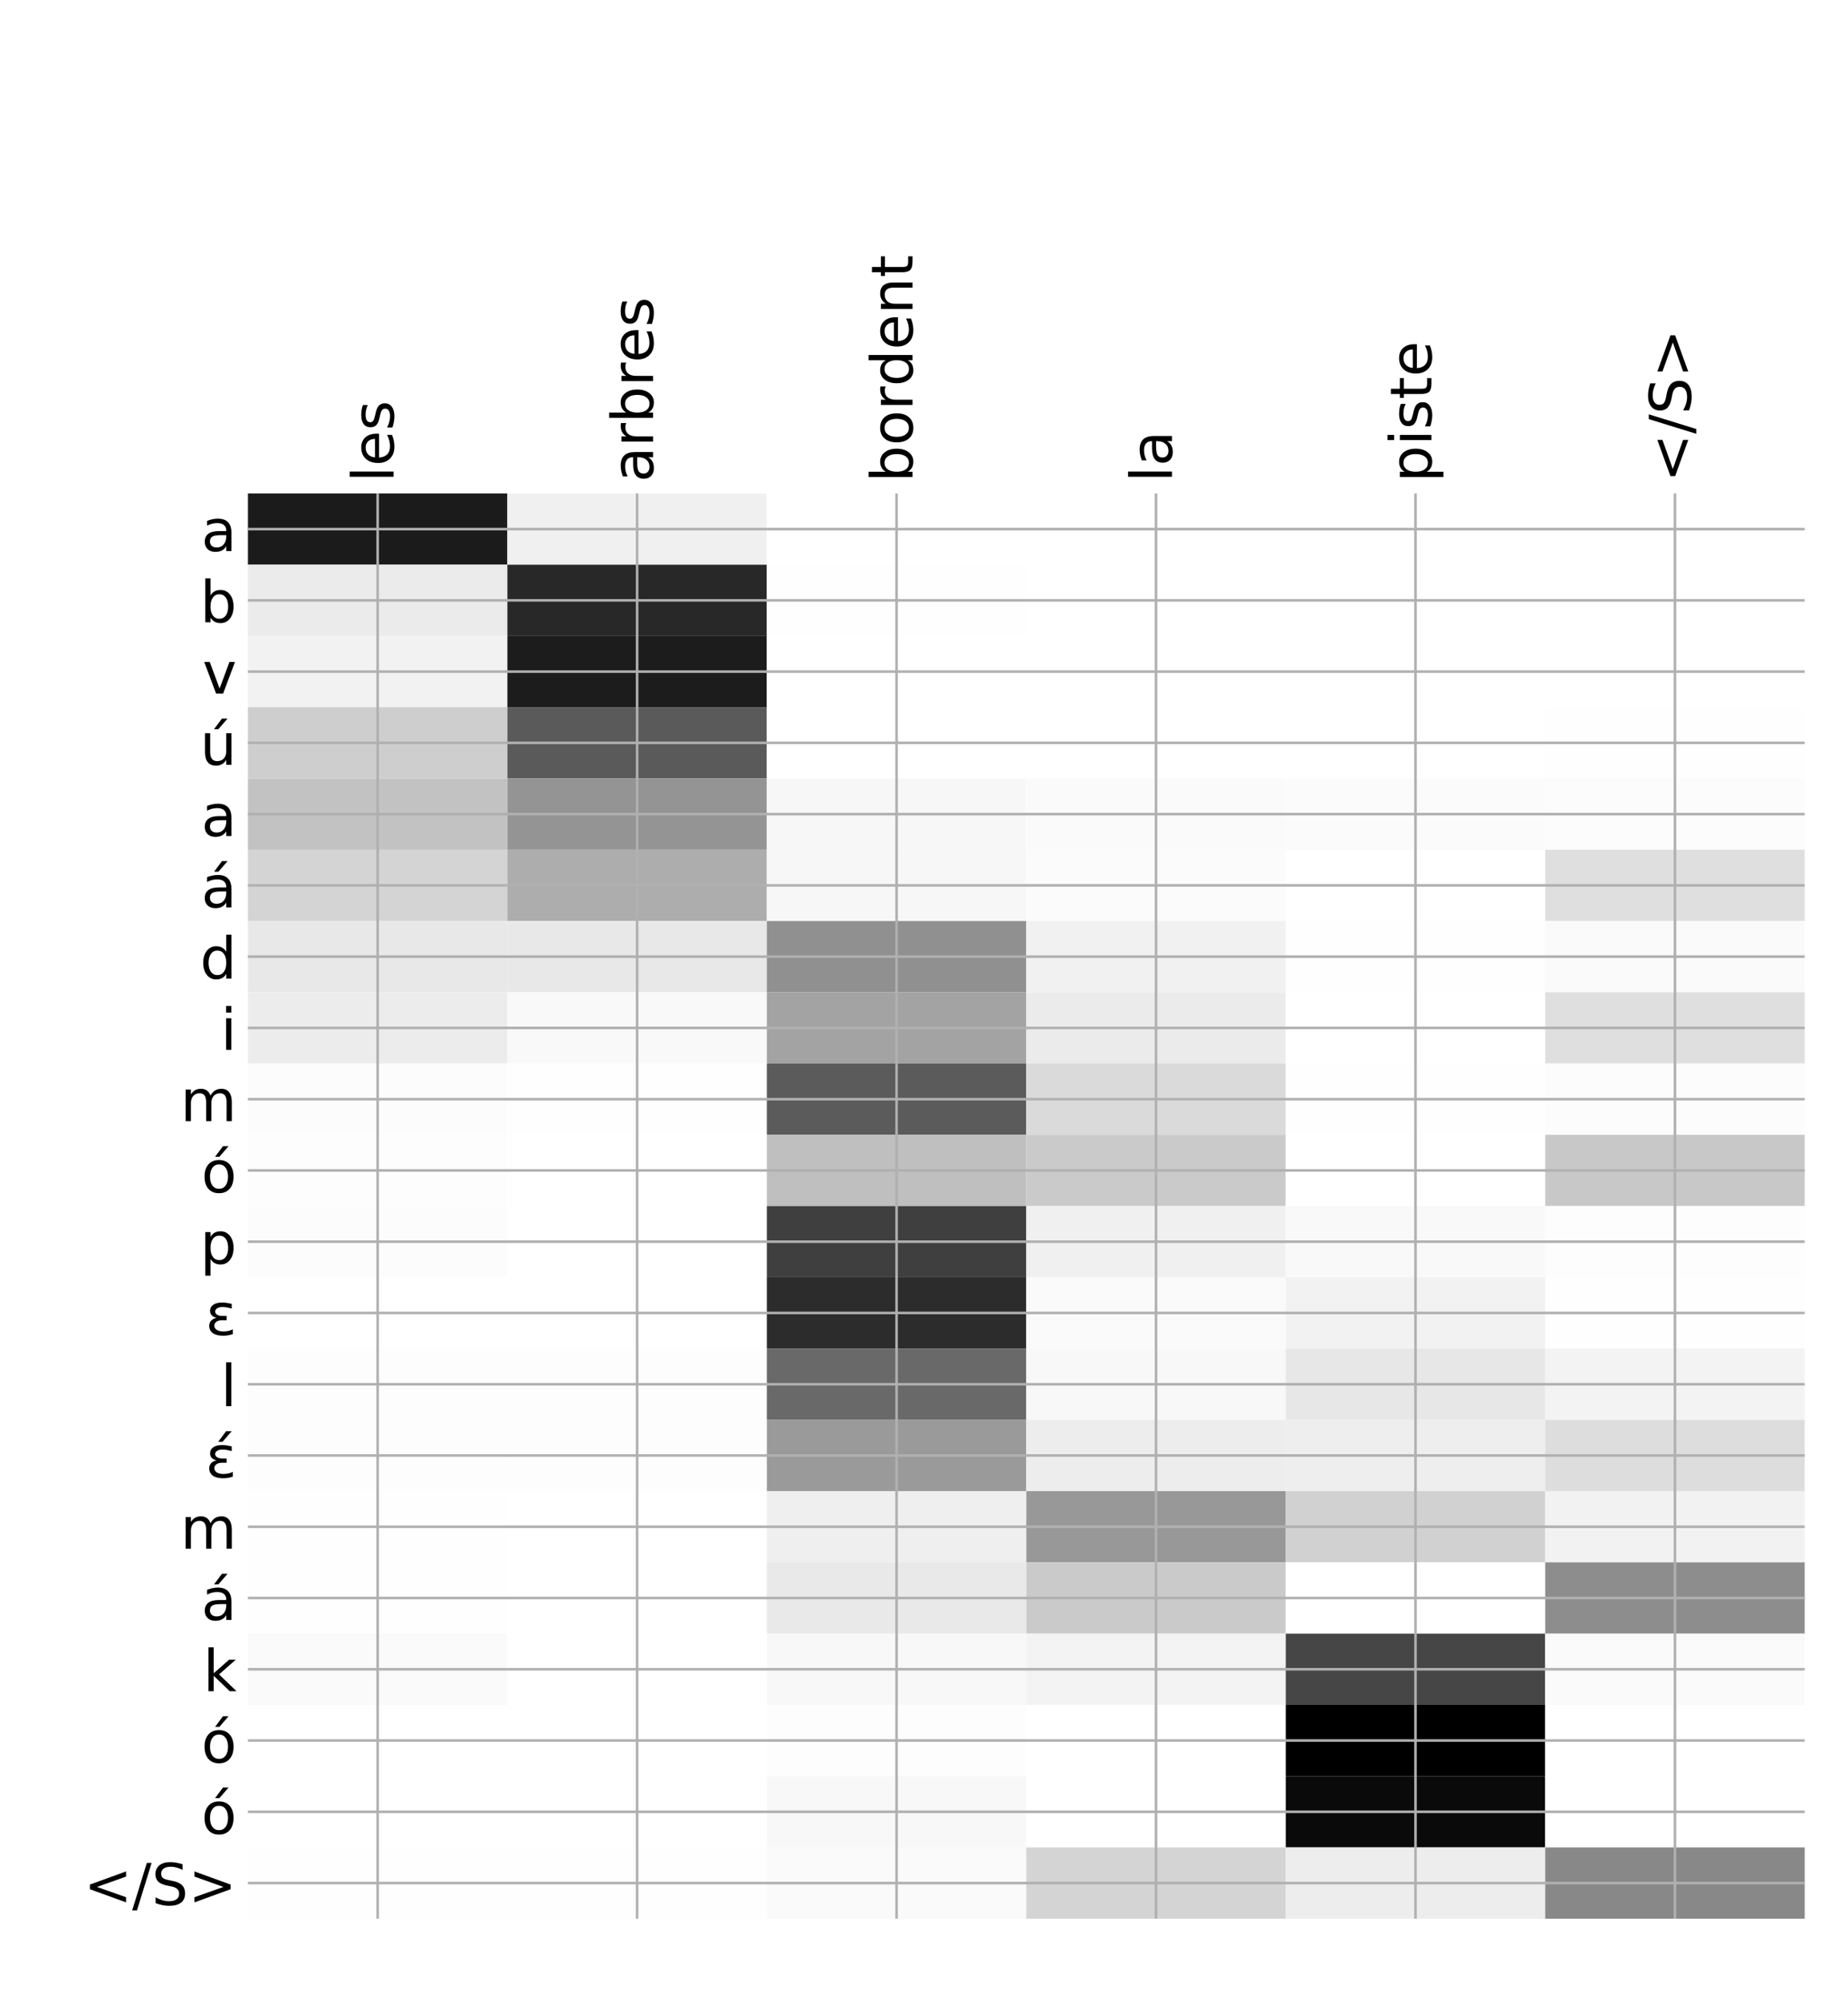 <?xml version="1.0" encoding="utf-8" standalone="no"?>
<!DOCTYPE svg PUBLIC "-//W3C//DTD SVG 1.1//EN"
  "http://www.w3.org/Graphics/SVG/1.1/DTD/svg11.dtd">
<!-- Created with matplotlib (http://matplotlib.org/) -->
<svg height="624pt" version="1.1" viewBox="0 0 576 624" width="576pt" xmlns="http://www.w3.org/2000/svg" xmlns:xlink="http://www.w3.org/1999/xlink">
 <defs>
  <style type="text/css">
*{stroke-linecap:butt;stroke-linejoin:round;}
  </style>
 </defs>
 <g id="figure_1">
  <g id="patch_1">
   <path d="M 0 624 
L 576 624 
L 576 0 
L 0 0 
z
" style="fill:#ffffff;"/>
  </g>
  <g id="axes_1">
   <g id="PolyCollection_1">
    <path clip-path="url(#p0935d27325)" d="M 77.275 153.707 
L 77.275 175.905 
L 158.146 175.905 
L 158.146 153.707 
L 77.275 153.707 
z
" style="fill:#1b1b1b;"/>
    <path clip-path="url(#p0935d27325)" d="M 158.146 153.707 
L 158.146 175.905 
L 239.017 175.905 
L 239.017 153.707 
L 158.146 153.707 
z
" style="fill:#f0f0f0;"/>
    <path clip-path="url(#p0935d27325)" d="M 239.017 153.707 
L 239.017 175.905 
L 319.887 175.905 
L 319.887 153.707 
L 239.017 153.707 
z
" style="fill:#ffffff;"/>
    <path clip-path="url(#p0935d27325)" d="M 319.887 153.707 
L 319.887 175.905 
L 400.758 175.905 
L 400.758 153.707 
L 319.887 153.707 
z
" style="fill:#ffffff;"/>
    <path clip-path="url(#p0935d27325)" d="M 400.758 153.707 
L 400.758 175.905 
L 481.629 175.905 
L 481.629 153.707 
L 400.758 153.707 
z
" style="fill:#ffffff;"/>
    <path clip-path="url(#p0935d27325)" d="M 481.629 153.707 
L 481.629 175.905 
L 562.5 175.905 
L 562.5 153.707 
L 481.629 153.707 
z
" style="fill:#ffffff;"/>
    <path clip-path="url(#p0935d27325)" d="M 77.275 175.905 
L 77.275 198.102 
L 158.146 198.102 
L 158.146 175.905 
L 77.275 175.905 
z
" style="fill:#ebebeb;"/>
    <path clip-path="url(#p0935d27325)" d="M 158.146 175.905 
L 158.146 198.102 
L 239.017 198.102 
L 239.017 175.905 
L 158.146 175.905 
z
" style="fill:#282828;"/>
    <path clip-path="url(#p0935d27325)" d="M 239.017 175.905 
L 239.017 198.102 
L 319.887 198.102 
L 319.887 175.905 
L 239.017 175.905 
z
" style="fill:#fefefe;"/>
    <path clip-path="url(#p0935d27325)" d="M 319.887 175.905 
L 319.887 198.102 
L 400.758 198.102 
L 400.758 175.905 
L 319.887 175.905 
z
" style="fill:#ffffff;"/>
    <path clip-path="url(#p0935d27325)" d="M 400.758 175.905 
L 400.758 198.102 
L 481.629 198.102 
L 481.629 175.905 
L 400.758 175.905 
z
" style="fill:#ffffff;"/>
    <path clip-path="url(#p0935d27325)" d="M 481.629 175.905 
L 481.629 198.102 
L 562.5 198.102 
L 562.5 175.905 
L 481.629 175.905 
z
" style="fill:#ffffff;"/>
    <path clip-path="url(#p0935d27325)" d="M 77.275 198.102 
L 77.275 220.3 
L 158.146 220.3 
L 158.146 198.102 
L 77.275 198.102 
z
" style="fill:#f2f2f2;"/>
    <path clip-path="url(#p0935d27325)" d="M 158.146 198.102 
L 158.146 220.3 
L 239.017 220.3 
L 239.017 198.102 
L 158.146 198.102 
z
" style="fill:#1c1c1c;"/>
    <path clip-path="url(#p0935d27325)" d="M 239.017 198.102 
L 239.017 220.3 
L 319.887 220.3 
L 319.887 198.102 
L 239.017 198.102 
z
" style="fill:#ffffff;"/>
    <path clip-path="url(#p0935d27325)" d="M 319.887 198.102 
L 319.887 220.3 
L 400.758 220.3 
L 400.758 198.102 
L 319.887 198.102 
z
" style="fill:#ffffff;"/>
    <path clip-path="url(#p0935d27325)" d="M 400.758 198.102 
L 400.758 220.3 
L 481.629 220.3 
L 481.629 198.102 
L 400.758 198.102 
z
" style="fill:#ffffff;"/>
    <path clip-path="url(#p0935d27325)" d="M 481.629 198.102 
L 481.629 220.3 
L 562.5 220.3 
L 562.5 198.102 
L 481.629 198.102 
z
" style="fill:#ffffff;"/>
    <path clip-path="url(#p0935d27325)" d="M 77.275 220.3 
L 77.275 242.498 
L 158.146 242.498 
L 158.146 220.3 
L 77.275 220.3 
z
" style="fill:#cecece;"/>
    <path clip-path="url(#p0935d27325)" d="M 158.146 220.3 
L 158.146 242.498 
L 239.017 242.498 
L 239.017 220.3 
L 158.146 220.3 
z
" style="fill:#5a5a5a;"/>
    <path clip-path="url(#p0935d27325)" d="M 239.017 220.3 
L 239.017 242.498 
L 319.887 242.498 
L 319.887 220.3 
L 239.017 220.3 
z
" style="fill:#ffffff;"/>
    <path clip-path="url(#p0935d27325)" d="M 319.887 220.3 
L 319.887 242.498 
L 400.758 242.498 
L 400.758 220.3 
L 319.887 220.3 
z
" style="fill:#ffffff;"/>
    <path clip-path="url(#p0935d27325)" d="M 400.758 220.3 
L 400.758 242.498 
L 481.629 242.498 
L 481.629 220.3 
L 400.758 220.3 
z
" style="fill:#ffffff;"/>
    <path clip-path="url(#p0935d27325)" d="M 481.629 220.3 
L 481.629 242.498 
L 562.5 242.498 
L 562.5 220.3 
L 481.629 220.3 
z
" style="fill:#fefefe;"/>
    <path clip-path="url(#p0935d27325)" d="M 77.275 242.498 
L 77.275 264.696 
L 158.146 264.696 
L 158.146 242.498 
L 77.275 242.498 
z
" style="fill:#c2c2c2;"/>
    <path clip-path="url(#p0935d27325)" d="M 158.146 242.498 
L 158.146 264.696 
L 239.017 264.696 
L 239.017 242.498 
L 158.146 242.498 
z
" style="fill:#949494;"/>
    <path clip-path="url(#p0935d27325)" d="M 239.017 242.498 
L 239.017 264.696 
L 319.887 264.696 
L 319.887 242.498 
L 239.017 242.498 
z
" style="fill:#f7f7f7;"/>
    <path clip-path="url(#p0935d27325)" d="M 319.887 242.498 
L 319.887 264.696 
L 400.758 264.696 
L 400.758 242.498 
L 319.887 242.498 
z
" style="fill:#fafafa;"/>
    <path clip-path="url(#p0935d27325)" d="M 400.758 242.498 
L 400.758 264.696 
L 481.629 264.696 
L 481.629 242.498 
L 400.758 242.498 
z
" style="fill:#fbfbfb;"/>
    <path clip-path="url(#p0935d27325)" d="M 481.629 242.498 
L 481.629 264.696 
L 562.5 264.696 
L 562.5 242.498 
L 481.629 242.498 
z
" style="fill:#fcfcfc;"/>
    <path clip-path="url(#p0935d27325)" d="M 77.275 264.696 
L 77.275 286.893 
L 158.146 286.893 
L 158.146 264.696 
L 77.275 264.696 
z
" style="fill:#d4d4d4;"/>
    <path clip-path="url(#p0935d27325)" d="M 158.146 264.696 
L 158.146 286.893 
L 239.017 286.893 
L 239.017 264.696 
L 158.146 264.696 
z
" style="fill:#adadad;"/>
    <path clip-path="url(#p0935d27325)" d="M 239.017 264.696 
L 239.017 286.893 
L 319.887 286.893 
L 319.887 264.696 
L 239.017 264.696 
z
" style="fill:#f7f7f7;"/>
    <path clip-path="url(#p0935d27325)" d="M 319.887 264.696 
L 319.887 286.893 
L 400.758 286.893 
L 400.758 264.696 
L 319.887 264.696 
z
" style="fill:#fbfbfb;"/>
    <path clip-path="url(#p0935d27325)" d="M 400.758 264.696 
L 400.758 286.893 
L 481.629 286.893 
L 481.629 264.696 
L 400.758 264.696 
z
" style="fill:#ffffff;"/>
    <path clip-path="url(#p0935d27325)" d="M 481.629 264.696 
L 481.629 286.893 
L 562.5 286.893 
L 562.5 264.696 
L 481.629 264.696 
z
" style="fill:#dfdfdf;"/>
    <path clip-path="url(#p0935d27325)" d="M 77.275 286.893 
L 77.275 309.091 
L 158.146 309.091 
L 158.146 286.893 
L 77.275 286.893 
z
" style="fill:#e8e8e8;"/>
    <path clip-path="url(#p0935d27325)" d="M 158.146 286.893 
L 158.146 309.091 
L 239.017 309.091 
L 239.017 286.893 
L 158.146 286.893 
z
" style="fill:#e8e8e8;"/>
    <path clip-path="url(#p0935d27325)" d="M 239.017 286.893 
L 239.017 309.091 
L 319.887 309.091 
L 319.887 286.893 
L 239.017 286.893 
z
" style="fill:#909090;"/>
    <path clip-path="url(#p0935d27325)" d="M 319.887 286.893 
L 319.887 309.091 
L 400.758 309.091 
L 400.758 286.893 
L 319.887 286.893 
z
" style="fill:#f1f1f1;"/>
    <path clip-path="url(#p0935d27325)" d="M 400.758 286.893 
L 400.758 309.091 
L 481.629 309.091 
L 481.629 286.893 
L 400.758 286.893 
z
" style="fill:#fefefe;"/>
    <path clip-path="url(#p0935d27325)" d="M 481.629 286.893 
L 481.629 309.091 
L 562.5 309.091 
L 562.5 286.893 
L 481.629 286.893 
z
" style="fill:#fafafa;"/>
    <path clip-path="url(#p0935d27325)" d="M 77.275 309.091 
L 77.275 331.289 
L 158.146 331.289 
L 158.146 309.091 
L 77.275 309.091 
z
" style="fill:#ececec;"/>
    <path clip-path="url(#p0935d27325)" d="M 158.146 309.091 
L 158.146 331.289 
L 239.017 331.289 
L 239.017 309.091 
L 158.146 309.091 
z
" style="fill:#f9f9f9;"/>
    <path clip-path="url(#p0935d27325)" d="M 239.017 309.091 
L 239.017 331.289 
L 319.887 331.289 
L 319.887 309.091 
L 239.017 309.091 
z
" style="fill:#a3a3a3;"/>
    <path clip-path="url(#p0935d27325)" d="M 319.887 309.091 
L 319.887 331.289 
L 400.758 331.289 
L 400.758 309.091 
L 319.887 309.091 
z
" style="fill:#ebebeb;"/>
    <path clip-path="url(#p0935d27325)" d="M 400.758 309.091 
L 400.758 331.289 
L 481.629 331.289 
L 481.629 309.091 
L 400.758 309.091 
z
" style="fill:#ffffff;"/>
    <path clip-path="url(#p0935d27325)" d="M 481.629 309.091 
L 481.629 331.289 
L 562.5 331.289 
L 562.5 309.091 
L 481.629 309.091 
z
" style="fill:#dfdfdf;"/>
    <path clip-path="url(#p0935d27325)" d="M 77.275 331.289 
L 77.275 353.487 
L 158.146 353.487 
L 158.146 331.289 
L 77.275 331.289 
z
" style="fill:#fcfcfc;"/>
    <path clip-path="url(#p0935d27325)" d="M 158.146 331.289 
L 158.146 353.487 
L 239.017 353.487 
L 239.017 331.289 
L 158.146 331.289 
z
" style="fill:#fefefe;"/>
    <path clip-path="url(#p0935d27325)" d="M 239.017 331.289 
L 239.017 353.487 
L 319.887 353.487 
L 319.887 331.289 
L 239.017 331.289 
z
" style="fill:#5b5b5b;"/>
    <path clip-path="url(#p0935d27325)" d="M 319.887 331.289 
L 319.887 353.487 
L 400.758 353.487 
L 400.758 331.289 
L 319.887 331.289 
z
" style="fill:#dadada;"/>
    <path clip-path="url(#p0935d27325)" d="M 400.758 331.289 
L 400.758 353.487 
L 481.629 353.487 
L 481.629 331.289 
L 400.758 331.289 
z
" style="fill:#fefefe;"/>
    <path clip-path="url(#p0935d27325)" d="M 481.629 331.289 
L 481.629 353.487 
L 562.5 353.487 
L 562.5 331.289 
L 481.629 331.289 
z
" style="fill:#fcfcfc;"/>
    <path clip-path="url(#p0935d27325)" d="M 77.275 353.487 
L 77.275 375.684 
L 158.146 375.684 
L 158.146 353.487 
L 77.275 353.487 
z
" style="fill:#fdfdfd;"/>
    <path clip-path="url(#p0935d27325)" d="M 158.146 353.487 
L 158.146 375.684 
L 239.017 375.684 
L 239.017 353.487 
L 158.146 353.487 
z
" style="fill:#ffffff;"/>
    <path clip-path="url(#p0935d27325)" d="M 239.017 353.487 
L 239.017 375.684 
L 319.887 375.684 
L 319.887 353.487 
L 239.017 353.487 
z
" style="fill:#bfbfbf;"/>
    <path clip-path="url(#p0935d27325)" d="M 319.887 353.487 
L 319.887 375.684 
L 400.758 375.684 
L 400.758 353.487 
L 319.887 353.487 
z
" style="fill:#cacaca;"/>
    <path clip-path="url(#p0935d27325)" d="M 400.758 353.487 
L 400.758 375.684 
L 481.629 375.684 
L 481.629 353.487 
L 400.758 353.487 
z
" style="fill:#ffffff;"/>
    <path clip-path="url(#p0935d27325)" d="M 481.629 353.487 
L 481.629 375.684 
L 562.5 375.684 
L 562.5 353.487 
L 481.629 353.487 
z
" style="fill:#c8c8c8;"/>
    <path clip-path="url(#p0935d27325)" d="M 77.275 375.684 
L 77.275 397.882 
L 158.146 397.882 
L 158.146 375.684 
L 77.275 375.684 
z
" style="fill:#fcfcfc;"/>
    <path clip-path="url(#p0935d27325)" d="M 158.146 375.684 
L 158.146 397.882 
L 239.017 397.882 
L 239.017 375.684 
L 158.146 375.684 
z
" style="fill:#ffffff;"/>
    <path clip-path="url(#p0935d27325)" d="M 239.017 375.684 
L 239.017 397.882 
L 319.887 397.882 
L 319.887 375.684 
L 239.017 375.684 
z
" style="fill:#3f3f3f;"/>
    <path clip-path="url(#p0935d27325)" d="M 319.887 375.684 
L 319.887 397.882 
L 400.758 397.882 
L 400.758 375.684 
L 319.887 375.684 
z
" style="fill:#f0f0f0;"/>
    <path clip-path="url(#p0935d27325)" d="M 400.758 375.684 
L 400.758 397.882 
L 481.629 397.882 
L 481.629 375.684 
L 400.758 375.684 
z
" style="fill:#f9f9f9;"/>
    <path clip-path="url(#p0935d27325)" d="M 481.629 375.684 
L 481.629 397.882 
L 562.5 397.882 
L 562.5 375.684 
L 481.629 375.684 
z
" style="fill:#fdfdfd;"/>
    <path clip-path="url(#p0935d27325)" d="M 77.275 397.882 
L 77.275 420.08 
L 158.146 420.08 
L 158.146 397.882 
L 77.275 397.882 
z
" style="fill:#ffffff;"/>
    <path clip-path="url(#p0935d27325)" d="M 158.146 397.882 
L 158.146 420.08 
L 239.017 420.08 
L 239.017 397.882 
L 158.146 397.882 
z
" style="fill:#ffffff;"/>
    <path clip-path="url(#p0935d27325)" d="M 239.017 397.882 
L 239.017 420.08 
L 319.887 420.08 
L 319.887 397.882 
L 239.017 397.882 
z
" style="fill:#2c2c2c;"/>
    <path clip-path="url(#p0935d27325)" d="M 319.887 397.882 
L 319.887 420.08 
L 400.758 420.08 
L 400.758 397.882 
L 319.887 397.882 
z
" style="fill:#fafafa;"/>
    <path clip-path="url(#p0935d27325)" d="M 400.758 397.882 
L 400.758 420.08 
L 481.629 420.08 
L 481.629 397.882 
L 400.758 397.882 
z
" style="fill:#f2f2f2;"/>
    <path clip-path="url(#p0935d27325)" d="M 481.629 397.882 
L 481.629 420.08 
L 562.5 420.08 
L 562.5 397.882 
L 481.629 397.882 
z
" style="fill:#fefefe;"/>
    <path clip-path="url(#p0935d27325)" d="M 77.275 420.08 
L 77.275 442.278 
L 158.146 442.278 
L 158.146 420.08 
L 77.275 420.08 
z
" style="fill:#fdfdfd;"/>
    <path clip-path="url(#p0935d27325)" d="M 158.146 420.08 
L 158.146 442.278 
L 239.017 442.278 
L 239.017 420.08 
L 158.146 420.08 
z
" style="fill:#fdfdfd;"/>
    <path clip-path="url(#p0935d27325)" d="M 239.017 420.08 
L 239.017 442.278 
L 319.887 442.278 
L 319.887 420.08 
L 239.017 420.08 
z
" style="fill:#696969;"/>
    <path clip-path="url(#p0935d27325)" d="M 319.887 420.08 
L 319.887 442.278 
L 400.758 442.278 
L 400.758 420.08 
L 319.887 420.08 
z
" style="fill:#f8f8f8;"/>
    <path clip-path="url(#p0935d27325)" d="M 400.758 420.08 
L 400.758 442.278 
L 481.629 442.278 
L 481.629 420.08 
L 400.758 420.08 
z
" style="fill:#e7e7e7;"/>
    <path clip-path="url(#p0935d27325)" d="M 481.629 420.08 
L 481.629 442.278 
L 562.5 442.278 
L 562.5 420.08 
L 481.629 420.08 
z
" style="fill:#f3f3f3;"/>
    <path clip-path="url(#p0935d27325)" d="M 77.275 442.278 
L 77.275 464.475 
L 158.146 464.475 
L 158.146 442.278 
L 77.275 442.278 
z
" style="fill:#fdfdfd;"/>
    <path clip-path="url(#p0935d27325)" d="M 158.146 442.278 
L 158.146 464.475 
L 239.017 464.475 
L 239.017 442.278 
L 158.146 442.278 
z
" style="fill:#fdfdfd;"/>
    <path clip-path="url(#p0935d27325)" d="M 239.017 442.278 
L 239.017 464.475 
L 319.887 464.475 
L 319.887 442.278 
L 239.017 442.278 
z
" style="fill:#9a9a9a;"/>
    <path clip-path="url(#p0935d27325)" d="M 319.887 442.278 
L 319.887 464.475 
L 400.758 464.475 
L 400.758 442.278 
L 319.887 442.278 
z
" style="fill:#ededed;"/>
    <path clip-path="url(#p0935d27325)" d="M 400.758 442.278 
L 400.758 464.475 
L 481.629 464.475 
L 481.629 442.278 
L 400.758 442.278 
z
" style="fill:#eeeeee;"/>
    <path clip-path="url(#p0935d27325)" d="M 481.629 442.278 
L 481.629 464.475 
L 562.5 464.475 
L 562.5 442.278 
L 481.629 442.278 
z
" style="fill:#dddddd;"/>
    <path clip-path="url(#p0935d27325)" d="M 77.275 464.475 
L 77.275 486.673 
L 158.146 486.673 
L 158.146 464.475 
L 77.275 464.475 
z
" style="fill:#fefefe;"/>
    <path clip-path="url(#p0935d27325)" d="M 158.146 464.475 
L 158.146 486.673 
L 239.017 486.673 
L 239.017 464.475 
L 158.146 464.475 
z
" style="fill:#ffffff;"/>
    <path clip-path="url(#p0935d27325)" d="M 239.017 464.475 
L 239.017 486.673 
L 319.887 486.673 
L 319.887 464.475 
L 239.017 464.475 
z
" style="fill:#efefef;"/>
    <path clip-path="url(#p0935d27325)" d="M 319.887 464.475 
L 319.887 486.673 
L 400.758 486.673 
L 400.758 464.475 
L 319.887 464.475 
z
" style="fill:#989898;"/>
    <path clip-path="url(#p0935d27325)" d="M 400.758 464.475 
L 400.758 486.673 
L 481.629 486.673 
L 481.629 464.475 
L 400.758 464.475 
z
" style="fill:#d1d1d1;"/>
    <path clip-path="url(#p0935d27325)" d="M 481.629 464.475 
L 481.629 486.673 
L 562.5 486.673 
L 562.5 464.475 
L 481.629 464.475 
z
" style="fill:#f2f2f2;"/>
    <path clip-path="url(#p0935d27325)" d="M 77.275 486.673 
L 77.275 508.871 
L 158.146 508.871 
L 158.146 486.673 
L 77.275 486.673 
z
" style="fill:#fefefe;"/>
    <path clip-path="url(#p0935d27325)" d="M 158.146 486.673 
L 158.146 508.871 
L 239.017 508.871 
L 239.017 486.673 
L 158.146 486.673 
z
" style="fill:#ffffff;"/>
    <path clip-path="url(#p0935d27325)" d="M 239.017 486.673 
L 239.017 508.871 
L 319.887 508.871 
L 319.887 486.673 
L 239.017 486.673 
z
" style="fill:#e9e9e9;"/>
    <path clip-path="url(#p0935d27325)" d="M 319.887 486.673 
L 319.887 508.871 
L 400.758 508.871 
L 400.758 486.673 
L 319.887 486.673 
z
" style="fill:#cacaca;"/>
    <path clip-path="url(#p0935d27325)" d="M 400.758 486.673 
L 400.758 508.871 
L 481.629 508.871 
L 481.629 486.673 
L 400.758 486.673 
z
" style="fill:#ffffff;"/>
    <path clip-path="url(#p0935d27325)" d="M 481.629 486.673 
L 481.629 508.871 
L 562.5 508.871 
L 562.5 486.673 
L 481.629 486.673 
z
" style="fill:#8d8d8d;"/>
    <path clip-path="url(#p0935d27325)" d="M 77.275 508.871 
L 77.275 531.069 
L 158.146 531.069 
L 158.146 508.871 
L 77.275 508.871 
z
" style="fill:#fafafa;"/>
    <path clip-path="url(#p0935d27325)" d="M 158.146 508.871 
L 158.146 531.069 
L 239.017 531.069 
L 239.017 508.871 
L 158.146 508.871 
z
" style="fill:#ffffff;"/>
    <path clip-path="url(#p0935d27325)" d="M 239.017 508.871 
L 239.017 531.069 
L 319.887 531.069 
L 319.887 508.871 
L 239.017 508.871 
z
" style="fill:#f8f8f8;"/>
    <path clip-path="url(#p0935d27325)" d="M 319.887 508.871 
L 319.887 531.069 
L 400.758 531.069 
L 400.758 508.871 
L 319.887 508.871 
z
" style="fill:#f3f3f3;"/>
    <path clip-path="url(#p0935d27325)" d="M 400.758 508.871 
L 400.758 531.069 
L 481.629 531.069 
L 481.629 508.871 
L 400.758 508.871 
z
" style="fill:#464646;"/>
    <path clip-path="url(#p0935d27325)" d="M 481.629 508.871 
L 481.629 531.069 
L 562.5 531.069 
L 562.5 508.871 
L 481.629 508.871 
z
" style="fill:#fafafa;"/>
    <path clip-path="url(#p0935d27325)" d="M 77.275 531.069 
L 77.275 553.266 
L 158.146 553.266 
L 158.146 531.069 
L 77.275 531.069 
z
" style="fill:#ffffff;"/>
    <path clip-path="url(#p0935d27325)" d="M 158.146 531.069 
L 158.146 553.266 
L 239.017 553.266 
L 239.017 531.069 
L 158.146 531.069 
z
" style="fill:#ffffff;"/>
    <path clip-path="url(#p0935d27325)" d="M 239.017 531.069 
L 239.017 553.266 
L 319.887 553.266 
L 319.887 531.069 
L 239.017 531.069 
z
" style="fill:#fdfdfd;"/>
    <path clip-path="url(#p0935d27325)" d="M 319.887 531.069 
L 319.887 553.266 
L 400.758 553.266 
L 400.758 531.069 
L 319.887 531.069 
z
" style="fill:#ffffff;"/>
    <path clip-path="url(#p0935d27325)" d="M 400.758 531.069 
L 400.758 553.266 
L 481.629 553.266 
L 481.629 531.069 
L 400.758 531.069 
z
"/>
    <path clip-path="url(#p0935d27325)" d="M 481.629 531.069 
L 481.629 553.266 
L 562.5 553.266 
L 562.5 531.069 
L 481.629 531.069 
z
" style="fill:#ffffff;"/>
    <path clip-path="url(#p0935d27325)" d="M 77.275 553.266 
L 77.275 575.464 
L 158.146 575.464 
L 158.146 553.266 
L 77.275 553.266 
z
" style="fill:#ffffff;"/>
    <path clip-path="url(#p0935d27325)" d="M 158.146 553.266 
L 158.146 575.464 
L 239.017 575.464 
L 239.017 553.266 
L 158.146 553.266 
z
" style="fill:#ffffff;"/>
    <path clip-path="url(#p0935d27325)" d="M 239.017 553.266 
L 239.017 575.464 
L 319.887 575.464 
L 319.887 553.266 
L 239.017 553.266 
z
" style="fill:#f8f8f8;"/>
    <path clip-path="url(#p0935d27325)" d="M 319.887 553.266 
L 319.887 575.464 
L 400.758 575.464 
L 400.758 553.266 
L 319.887 553.266 
z
" style="fill:#ffffff;"/>
    <path clip-path="url(#p0935d27325)" d="M 400.758 553.266 
L 400.758 575.464 
L 481.629 575.464 
L 481.629 553.266 
L 400.758 553.266 
z
" style="fill:#0a0a0a;"/>
    <path clip-path="url(#p0935d27325)" d="M 481.629 553.266 
L 481.629 575.464 
L 562.5 575.464 
L 562.5 553.266 
L 481.629 553.266 
z
" style="fill:#ffffff;"/>
    <path clip-path="url(#p0935d27325)" d="M 77.275 575.464 
L 77.275 597.662 
L 158.146 597.662 
L 158.146 575.464 
L 77.275 575.464 
z
" style="fill:#fefefe;"/>
    <path clip-path="url(#p0935d27325)" d="M 158.146 575.464 
L 158.146 597.662 
L 239.017 597.662 
L 239.017 575.464 
L 158.146 575.464 
z
" style="fill:#fefefe;"/>
    <path clip-path="url(#p0935d27325)" d="M 239.017 575.464 
L 239.017 597.662 
L 319.887 597.662 
L 319.887 575.464 
L 239.017 575.464 
z
" style="fill:#fafafa;"/>
    <path clip-path="url(#p0935d27325)" d="M 319.887 575.464 
L 319.887 597.662 
L 400.758 597.662 
L 400.758 575.464 
L 319.887 575.464 
z
" style="fill:#d4d4d4;"/>
    <path clip-path="url(#p0935d27325)" d="M 400.758 575.464 
L 400.758 597.662 
L 481.629 597.662 
L 481.629 575.464 
L 400.758 575.464 
z
" style="fill:#ededed;"/>
    <path clip-path="url(#p0935d27325)" d="M 481.629 575.464 
L 481.629 597.662 
L 562.5 597.662 
L 562.5 575.464 
L 481.629 575.464 
z
" style="fill:#888888;"/>
   </g>
   <g id="matplotlib.axis_1">
    <g id="xtick_1">
     <g id="line2d_1">
      <path clip-path="url(#p0935d27325)" d="M 117.71 597.662 
L 117.71 153.707 
" style="fill:none;stroke:#b0b0b0;stroke-linecap:square;stroke-width:0.8;"/>
     </g>
     <g id="line2d_2"/>
     <g id="text_1">
      <!-- les -->
      <defs>
       <path d="M 9.422 75.984 
L 18.406 75.984 
L 18.406 0 
L 9.422 0 
z
" id="DejaVuSans-6c"/>
       <path d="M 56.203 29.594 
L 56.203 25.203 
L 14.891 25.203 
Q 15.484 15.922 20.484 11.062 
Q 25.484 6.203 34.422 6.203 
Q 39.594 6.203 44.453 7.469 
Q 49.312 8.734 54.109 11.281 
L 54.109 2.781 
Q 49.266 0.734 44.188 -0.344 
Q 39.109 -1.422 33.891 -1.422 
Q 20.797 -1.422 13.156 6.188 
Q 5.516 13.812 5.516 26.812 
Q 5.516 40.234 12.766 48.109 
Q 20.016 56 32.328 56 
Q 43.359 56 49.781 48.891 
Q 56.203 41.797 56.203 29.594 
z
M 47.219 32.234 
Q 47.125 39.594 43.094 43.984 
Q 39.062 48.391 32.422 48.391 
Q 24.906 48.391 20.391 44.141 
Q 15.875 39.891 15.188 32.172 
z
" id="DejaVuSans-65"/>
       <path d="M 44.281 53.078 
L 44.281 44.578 
Q 40.484 46.531 36.375 47.5 
Q 32.281 48.484 27.875 48.484 
Q 21.188 48.484 17.844 46.438 
Q 14.5 44.391 14.5 40.281 
Q 14.5 37.156 16.891 35.375 
Q 19.281 33.594 26.516 31.984 
L 29.594 31.297 
Q 39.156 29.25 43.188 25.516 
Q 47.219 21.781 47.219 15.094 
Q 47.219 7.469 41.188 3.016 
Q 35.156 -1.422 24.609 -1.422 
Q 20.219 -1.422 15.453 -0.562 
Q 10.688 0.297 5.422 2 
L 5.422 11.281 
Q 10.406 8.688 15.234 7.391 
Q 20.062 6.109 24.812 6.109 
Q 31.156 6.109 34.562 8.281 
Q 37.984 10.453 37.984 14.406 
Q 37.984 18.062 35.516 20.016 
Q 33.062 21.969 24.703 23.781 
L 21.578 24.516 
Q 13.234 26.266 9.516 29.906 
Q 5.812 33.547 5.812 39.891 
Q 5.812 47.609 11.281 51.797 
Q 16.75 56 26.812 56 
Q 31.781 56 36.172 55.266 
Q 40.578 54.547 44.281 53.078 
z
" id="DejaVuSans-73"/>
      </defs>
      <g transform="translate(122.677 150.207)rotate(-90)scale(0.18 -0.18)">
       <use xlink:href="#DejaVuSans-6c"/>
       <use x="27.783" xlink:href="#DejaVuSans-65"/>
       <use x="89.307" xlink:href="#DejaVuSans-73"/>
      </g>
     </g>
    </g>
    <g id="xtick_2">
     <g id="line2d_3">
      <path clip-path="url(#p0935d27325)" d="M 198.581 597.662 
L 198.581 153.707 
" style="fill:none;stroke:#b0b0b0;stroke-linecap:square;stroke-width:0.8;"/>
     </g>
     <g id="line2d_4"/>
     <g id="text_2">
      <!-- arbres -->
      <defs>
       <path d="M 34.281 27.484 
Q 23.391 27.484 19.188 25 
Q 14.984 22.516 14.984 16.5 
Q 14.984 11.719 18.141 8.906 
Q 21.297 6.109 26.703 6.109 
Q 34.188 6.109 38.703 11.406 
Q 43.219 16.703 43.219 25.484 
L 43.219 27.484 
z
M 52.203 31.203 
L 52.203 0 
L 43.219 0 
L 43.219 8.297 
Q 40.141 3.328 35.547 0.953 
Q 30.953 -1.422 24.312 -1.422 
Q 15.922 -1.422 10.953 3.297 
Q 6 8.016 6 15.922 
Q 6 25.141 12.172 29.828 
Q 18.359 34.516 30.609 34.516 
L 43.219 34.516 
L 43.219 35.406 
Q 43.219 41.609 39.141 45 
Q 35.062 48.391 27.688 48.391 
Q 23 48.391 18.547 47.266 
Q 14.109 46.141 10.016 43.891 
L 10.016 52.203 
Q 14.938 54.109 19.578 55.047 
Q 24.219 56 28.609 56 
Q 40.484 56 46.344 49.844 
Q 52.203 43.703 52.203 31.203 
z
" id="DejaVuSans-61"/>
       <path d="M 41.109 46.297 
Q 39.594 47.172 37.812 47.578 
Q 36.031 48 33.891 48 
Q 26.266 48 22.188 43.047 
Q 18.109 38.094 18.109 28.812 
L 18.109 0 
L 9.078 0 
L 9.078 54.688 
L 18.109 54.688 
L 18.109 46.188 
Q 20.953 51.172 25.484 53.578 
Q 30.031 56 36.531 56 
Q 37.453 56 38.578 55.875 
Q 39.703 55.766 41.062 55.516 
z
" id="DejaVuSans-72"/>
       <path d="M 48.688 27.297 
Q 48.688 37.203 44.609 42.844 
Q 40.531 48.484 33.406 48.484 
Q 26.266 48.484 22.188 42.844 
Q 18.109 37.203 18.109 27.297 
Q 18.109 17.391 22.188 11.75 
Q 26.266 6.109 33.406 6.109 
Q 40.531 6.109 44.609 11.75 
Q 48.688 17.391 48.688 27.297 
z
M 18.109 46.391 
Q 20.953 51.266 25.266 53.625 
Q 29.594 56 35.594 56 
Q 45.562 56 51.781 48.094 
Q 58.016 40.188 58.016 27.297 
Q 58.016 14.406 51.781 6.484 
Q 45.562 -1.422 35.594 -1.422 
Q 29.594 -1.422 25.266 0.953 
Q 20.953 3.328 18.109 8.203 
L 18.109 0 
L 9.078 0 
L 9.078 75.984 
L 18.109 75.984 
z
" id="DejaVuSans-62"/>
      </defs>
      <g transform="translate(203.548 150.207)rotate(-90)scale(0.18 -0.18)">
       <use xlink:href="#DejaVuSans-61"/>
       <use x="61.279" xlink:href="#DejaVuSans-72"/>
       <use x="102.393" xlink:href="#DejaVuSans-62"/>
       <use x="165.869" xlink:href="#DejaVuSans-72"/>
       <use x="206.951" xlink:href="#DejaVuSans-65"/>
       <use x="268.475" xlink:href="#DejaVuSans-73"/>
      </g>
     </g>
    </g>
    <g id="xtick_3">
     <g id="line2d_5">
      <path clip-path="url(#p0935d27325)" d="M 279.452 597.662 
L 279.452 153.707 
" style="fill:none;stroke:#b0b0b0;stroke-linecap:square;stroke-width:0.8;"/>
     </g>
     <g id="line2d_6"/>
     <g id="text_3">
      <!-- bordent -->
      <defs>
       <path d="M 30.609 48.391 
Q 23.391 48.391 19.188 42.75 
Q 14.984 37.109 14.984 27.297 
Q 14.984 17.484 19.156 11.844 
Q 23.344 6.203 30.609 6.203 
Q 37.797 6.203 41.984 11.859 
Q 46.188 17.531 46.188 27.297 
Q 46.188 37.016 41.984 42.703 
Q 37.797 48.391 30.609 48.391 
z
M 30.609 56 
Q 42.328 56 49.016 48.375 
Q 55.719 40.766 55.719 27.297 
Q 55.719 13.875 49.016 6.219 
Q 42.328 -1.422 30.609 -1.422 
Q 18.844 -1.422 12.172 6.219 
Q 5.516 13.875 5.516 27.297 
Q 5.516 40.766 12.172 48.375 
Q 18.844 56 30.609 56 
z
" id="DejaVuSans-6f"/>
       <path d="M 45.406 46.391 
L 45.406 75.984 
L 54.391 75.984 
L 54.391 0 
L 45.406 0 
L 45.406 8.203 
Q 42.578 3.328 38.25 0.953 
Q 33.938 -1.422 27.875 -1.422 
Q 17.969 -1.422 11.734 6.484 
Q 5.516 14.406 5.516 27.297 
Q 5.516 40.188 11.734 48.094 
Q 17.969 56 27.875 56 
Q 33.938 56 38.25 53.625 
Q 42.578 51.266 45.406 46.391 
z
M 14.797 27.297 
Q 14.797 17.391 18.875 11.75 
Q 22.953 6.109 30.078 6.109 
Q 37.203 6.109 41.297 11.75 
Q 45.406 17.391 45.406 27.297 
Q 45.406 37.203 41.297 42.844 
Q 37.203 48.484 30.078 48.484 
Q 22.953 48.484 18.875 42.844 
Q 14.797 37.203 14.797 27.297 
z
" id="DejaVuSans-64"/>
       <path d="M 54.891 33.016 
L 54.891 0 
L 45.906 0 
L 45.906 32.719 
Q 45.906 40.484 42.875 44.328 
Q 39.844 48.188 33.797 48.188 
Q 26.516 48.188 22.312 43.547 
Q 18.109 38.922 18.109 30.906 
L 18.109 0 
L 9.078 0 
L 9.078 54.688 
L 18.109 54.688 
L 18.109 46.188 
Q 21.344 51.125 25.703 53.562 
Q 30.078 56 35.797 56 
Q 45.219 56 50.047 50.172 
Q 54.891 44.344 54.891 33.016 
z
" id="DejaVuSans-6e"/>
       <path d="M 18.312 70.219 
L 18.312 54.688 
L 36.812 54.688 
L 36.812 47.703 
L 18.312 47.703 
L 18.312 18.016 
Q 18.312 11.328 20.141 9.422 
Q 21.969 7.516 27.594 7.516 
L 36.812 7.516 
L 36.812 0 
L 27.594 0 
Q 17.188 0 13.234 3.875 
Q 9.281 7.766 9.281 18.016 
L 9.281 47.703 
L 2.688 47.703 
L 2.688 54.688 
L 9.281 54.688 
L 9.281 70.219 
z
" id="DejaVuSans-74"/>
      </defs>
      <g transform="translate(284.419 150.207)rotate(-90)scale(0.18 -0.18)">
       <use xlink:href="#DejaVuSans-62"/>
       <use x="63.477" xlink:href="#DejaVuSans-6f"/>
       <use x="124.658" xlink:href="#DejaVuSans-72"/>
       <use x="165.756" xlink:href="#DejaVuSans-64"/>
       <use x="229.232" xlink:href="#DejaVuSans-65"/>
       <use x="290.756" xlink:href="#DejaVuSans-6e"/>
       <use x="354.135" xlink:href="#DejaVuSans-74"/>
      </g>
     </g>
    </g>
    <g id="xtick_4">
     <g id="line2d_7">
      <path clip-path="url(#p0935d27325)" d="M 360.323 597.662 
L 360.323 153.707 
" style="fill:none;stroke:#b0b0b0;stroke-linecap:square;stroke-width:0.8;"/>
     </g>
     <g id="line2d_8"/>
     <g id="text_4">
      <!-- la -->
      <g transform="translate(365.29 150.207)rotate(-90)scale(0.18 -0.18)">
       <use xlink:href="#DejaVuSans-6c"/>
       <use x="27.783" xlink:href="#DejaVuSans-61"/>
      </g>
     </g>
    </g>
    <g id="xtick_5">
     <g id="line2d_9">
      <path clip-path="url(#p0935d27325)" d="M 441.194 597.662 
L 441.194 153.707 
" style="fill:none;stroke:#b0b0b0;stroke-linecap:square;stroke-width:0.8;"/>
     </g>
     <g id="line2d_10"/>
     <g id="text_5">
      <!-- piste -->
      <defs>
       <path d="M 18.109 8.203 
L 18.109 -20.797 
L 9.078 -20.797 
L 9.078 54.688 
L 18.109 54.688 
L 18.109 46.391 
Q 20.953 51.266 25.266 53.625 
Q 29.594 56 35.594 56 
Q 45.562 56 51.781 48.094 
Q 58.016 40.188 58.016 27.297 
Q 58.016 14.406 51.781 6.484 
Q 45.562 -1.422 35.594 -1.422 
Q 29.594 -1.422 25.266 0.953 
Q 20.953 3.328 18.109 8.203 
z
M 48.688 27.297 
Q 48.688 37.203 44.609 42.844 
Q 40.531 48.484 33.406 48.484 
Q 26.266 48.484 22.188 42.844 
Q 18.109 37.203 18.109 27.297 
Q 18.109 17.391 22.188 11.75 
Q 26.266 6.109 33.406 6.109 
Q 40.531 6.109 44.609 11.75 
Q 48.688 17.391 48.688 27.297 
z
" id="DejaVuSans-70"/>
       <path d="M 9.422 54.688 
L 18.406 54.688 
L 18.406 0 
L 9.422 0 
z
M 9.422 75.984 
L 18.406 75.984 
L 18.406 64.594 
L 9.422 64.594 
z
" id="DejaVuSans-69"/>
      </defs>
      <g transform="translate(446.161 150.207)rotate(-90)scale(0.18 -0.18)">
       <use xlink:href="#DejaVuSans-70"/>
       <use x="63.477" xlink:href="#DejaVuSans-69"/>
       <use x="91.26" xlink:href="#DejaVuSans-73"/>
       <use x="143.359" xlink:href="#DejaVuSans-74"/>
       <use x="182.568" xlink:href="#DejaVuSans-65"/>
      </g>
     </g>
    </g>
    <g id="xtick_6">
     <g id="line2d_11">
      <path clip-path="url(#p0935d27325)" d="M 522.065 597.662 
L 522.065 153.707 
" style="fill:none;stroke:#b0b0b0;stroke-linecap:square;stroke-width:0.8;"/>
     </g>
     <g id="line2d_12"/>
     <g id="text_6">
      <!-- &lt;/S&gt; -->
      <defs>
       <path d="M 73.188 49.219 
L 22.797 31.297 
L 73.188 13.484 
L 73.188 4.594 
L 10.594 27.297 
L 10.594 35.406 
L 73.188 58.109 
z
" id="DejaVuSans-3c"/>
       <path d="M 25.391 72.906 
L 33.688 72.906 
L 8.297 -9.281 
L 0 -9.281 
z
" id="DejaVuSans-2f"/>
       <path d="M 53.516 70.516 
L 53.516 60.891 
Q 47.906 63.578 42.922 64.891 
Q 37.938 66.219 33.297 66.219 
Q 25.25 66.219 20.875 63.094 
Q 16.5 59.969 16.5 54.203 
Q 16.5 49.359 19.406 46.891 
Q 22.312 44.438 30.422 42.922 
L 36.375 41.703 
Q 47.406 39.594 52.656 34.297 
Q 57.906 29 57.906 20.125 
Q 57.906 9.516 50.797 4.047 
Q 43.703 -1.422 29.984 -1.422 
Q 24.812 -1.422 18.969 -0.25 
Q 13.141 0.922 6.891 3.219 
L 6.891 13.375 
Q 12.891 10.016 18.656 8.297 
Q 24.422 6.594 29.984 6.594 
Q 38.422 6.594 43.016 9.906 
Q 47.609 13.234 47.609 19.391 
Q 47.609 24.75 44.312 27.781 
Q 41.016 30.812 33.5 32.328 
L 27.484 33.5 
Q 16.453 35.688 11.516 40.375 
Q 6.594 45.062 6.594 53.422 
Q 6.594 63.094 13.406 68.656 
Q 20.219 74.219 32.172 74.219 
Q 37.312 74.219 42.625 73.281 
Q 47.953 72.359 53.516 70.516 
z
" id="DejaVuSans-53"/>
       <path d="M 10.594 49.219 
L 10.594 58.109 
L 73.188 35.406 
L 73.188 27.297 
L 10.594 4.594 
L 10.594 13.484 
L 60.891 31.297 
z
" id="DejaVuSans-3e"/>
      </defs>
      <g transform="translate(527.031 150.207)rotate(-90)scale(0.18 -0.18)">
       <use xlink:href="#DejaVuSans-3c"/>
       <use x="83.789" xlink:href="#DejaVuSans-2f"/>
       <use x="117.48" xlink:href="#DejaVuSans-53"/>
       <use x="180.957" xlink:href="#DejaVuSans-3e"/>
      </g>
     </g>
    </g>
   </g>
   <g id="matplotlib.axis_2">
    <g id="ytick_1">
     <g id="line2d_13">
      <path clip-path="url(#p0935d27325)" d="M 77.275 164.806 
L 562.5 164.806 
" style="fill:none;stroke:#b0b0b0;stroke-linecap:square;stroke-width:0.8;"/>
     </g>
     <g id="line2d_14"/>
     <g id="text_7">
      <!-- a -->
      <g transform="translate(62.744 171.644)scale(0.18 -0.18)">
       <use xlink:href="#DejaVuSans-61"/>
      </g>
     </g>
    </g>
    <g id="ytick_2">
     <g id="line2d_15">
      <path clip-path="url(#p0935d27325)" d="M 77.275 187.004 
L 562.5 187.004 
" style="fill:none;stroke:#b0b0b0;stroke-linecap:square;stroke-width:0.8;"/>
     </g>
     <g id="line2d_16"/>
     <g id="text_8">
      <!-- b -->
      <g transform="translate(62.348 193.842)scale(0.18 -0.18)">
       <use xlink:href="#DejaVuSans-62"/>
      </g>
     </g>
    </g>
    <g id="ytick_3">
     <g id="line2d_17">
      <path clip-path="url(#p0935d27325)" d="M 77.275 209.201 
L 562.5 209.201 
" style="fill:none;stroke:#b0b0b0;stroke-linecap:square;stroke-width:0.8;"/>
     </g>
     <g id="line2d_18"/>
     <g id="text_9">
      <!-- v -->
      <defs>
       <path d="M 2.984 54.688 
L 12.5 54.688 
L 29.594 8.797 
L 46.688 54.688 
L 56.203 54.688 
L 35.688 0 
L 23.484 0 
z
" id="DejaVuSans-76"/>
      </defs>
      <g transform="translate(63.121 216.04)scale(0.18 -0.18)">
       <use xlink:href="#DejaVuSans-76"/>
      </g>
     </g>
    </g>
    <g id="ytick_4">
     <g id="line2d_19">
      <path clip-path="url(#p0935d27325)" d="M 77.275 231.399 
L 562.5 231.399 
" style="fill:none;stroke:#b0b0b0;stroke-linecap:square;stroke-width:0.8;"/>
     </g>
     <g id="line2d_20"/>
     <g id="text_10">
      <!-- ú -->
      <defs>
       <path d="M 8.5 21.578 
L 8.5 54.688 
L 17.484 54.688 
L 17.484 21.922 
Q 17.484 14.156 20.5 10.266 
Q 23.531 6.391 29.594 6.391 
Q 36.859 6.391 41.078 11.031 
Q 45.312 15.672 45.312 23.688 
L 45.312 54.688 
L 54.297 54.688 
L 54.297 0 
L 45.312 0 
L 45.312 8.406 
Q 42.047 3.422 37.719 1 
Q 33.406 -1.422 27.688 -1.422 
Q 18.266 -1.422 13.375 4.438 
Q 8.5 10.297 8.5 21.578 
z
M 31.109 56 
z
M 37.781 79.984 
L 47.5 79.984 
L 31.594 61.625 
L 24.109 61.625 
z
" id="DejaVuSans-fa"/>
      </defs>
      <g transform="translate(62.367 238.238)scale(0.18 -0.18)">
       <use xlink:href="#DejaVuSans-fa"/>
      </g>
     </g>
    </g>
    <g id="ytick_5">
     <g id="line2d_21">
      <path clip-path="url(#p0935d27325)" d="M 77.275 253.597 
L 562.5 253.597 
" style="fill:none;stroke:#b0b0b0;stroke-linecap:square;stroke-width:0.8;"/>
     </g>
     <g id="line2d_22"/>
     <g id="text_11">
      <!-- a -->
      <g transform="translate(62.744 260.435)scale(0.18 -0.18)">
       <use xlink:href="#DejaVuSans-61"/>
      </g>
     </g>
    </g>
    <g id="ytick_6">
     <g id="line2d_23">
      <path clip-path="url(#p0935d27325)" d="M 77.275 275.795 
L 562.5 275.795 
" style="fill:none;stroke:#b0b0b0;stroke-linecap:square;stroke-width:0.8;"/>
     </g>
     <g id="line2d_24"/>
     <g id="text_12">
      <!-- á -->
      <defs>
       <path d="M 34.281 27.484 
Q 23.391 27.484 19.188 25 
Q 14.984 22.516 14.984 16.5 
Q 14.984 11.719 18.141 8.906 
Q 21.297 6.109 26.703 6.109 
Q 34.188 6.109 38.703 11.406 
Q 43.219 16.703 43.219 25.484 
L 43.219 27.484 
z
M 52.203 31.203 
L 52.203 0 
L 43.219 0 
L 43.219 8.297 
Q 40.141 3.328 35.547 0.953 
Q 30.953 -1.422 24.312 -1.422 
Q 15.922 -1.422 10.953 3.297 
Q 6 8.016 6 15.922 
Q 6 25.141 12.172 29.828 
Q 18.359 34.516 30.609 34.516 
L 43.219 34.516 
L 43.219 35.406 
Q 43.219 41.609 39.141 45 
Q 35.062 48.391 27.688 48.391 
Q 23 48.391 18.547 47.266 
Q 14.109 46.141 10.016 43.891 
L 10.016 52.203 
Q 14.938 54.109 19.578 55.047 
Q 24.219 56 28.609 56 
Q 40.484 56 46.344 49.844 
Q 52.203 43.703 52.203 31.203 
z
M 35.781 79.984 
L 45.5 79.984 
L 29.594 61.625 
L 22.109 61.625 
z
" id="DejaVuSans-e1"/>
      </defs>
      <g transform="translate(62.744 282.633)scale(0.18 -0.18)">
       <use xlink:href="#DejaVuSans-e1"/>
      </g>
     </g>
    </g>
    <g id="ytick_7">
     <g id="line2d_25">
      <path clip-path="url(#p0935d27325)" d="M 77.275 297.992 
L 562.5 297.992 
" style="fill:none;stroke:#b0b0b0;stroke-linecap:square;stroke-width:0.8;"/>
     </g>
     <g id="line2d_26"/>
     <g id="text_13">
      <!-- d -->
      <g transform="translate(62.348 304.831)scale(0.18 -0.18)">
       <use xlink:href="#DejaVuSans-64"/>
      </g>
     </g>
    </g>
    <g id="ytick_8">
     <g id="line2d_27">
      <path clip-path="url(#p0935d27325)" d="M 77.275 320.19 
L 562.5 320.19 
" style="fill:none;stroke:#b0b0b0;stroke-linecap:square;stroke-width:0.8;"/>
     </g>
     <g id="line2d_28"/>
     <g id="text_14">
      <!-- i -->
      <g transform="translate(68.774 327.029)scale(0.18 -0.18)">
       <use xlink:href="#DejaVuSans-69"/>
      </g>
     </g>
    </g>
    <g id="ytick_9">
     <g id="line2d_29">
      <path clip-path="url(#p0935d27325)" d="M 77.275 342.388 
L 562.5 342.388 
" style="fill:none;stroke:#b0b0b0;stroke-linecap:square;stroke-width:0.8;"/>
     </g>
     <g id="line2d_30"/>
     <g id="text_15">
      <!-- m -->
      <defs>
       <path d="M 52 44.188 
Q 55.375 50.25 60.062 53.125 
Q 64.75 56 71.094 56 
Q 79.641 56 84.281 50.016 
Q 88.922 44.047 88.922 33.016 
L 88.922 0 
L 79.891 0 
L 79.891 32.719 
Q 79.891 40.578 77.094 44.375 
Q 74.312 48.188 68.609 48.188 
Q 61.625 48.188 57.562 43.547 
Q 53.516 38.922 53.516 30.906 
L 53.516 0 
L 44.484 0 
L 44.484 32.719 
Q 44.484 40.625 41.703 44.406 
Q 38.922 48.188 33.109 48.188 
Q 26.219 48.188 22.156 43.531 
Q 18.109 38.875 18.109 30.906 
L 18.109 0 
L 9.078 0 
L 9.078 54.688 
L 18.109 54.688 
L 18.109 46.188 
Q 21.188 51.219 25.484 53.609 
Q 29.781 56 35.688 56 
Q 41.656 56 45.828 52.969 
Q 50 49.953 52 44.188 
z
" id="DejaVuSans-6d"/>
      </defs>
      <g transform="translate(56.242 349.226)scale(0.18 -0.18)">
       <use xlink:href="#DejaVuSans-6d"/>
      </g>
     </g>
    </g>
    <g id="ytick_10">
     <g id="line2d_31">
      <path clip-path="url(#p0935d27325)" d="M 77.275 364.586 
L 562.5 364.586 
" style="fill:none;stroke:#b0b0b0;stroke-linecap:square;stroke-width:0.8;"/>
     </g>
     <g id="line2d_32"/>
     <g id="text_16">
      <!-- ó -->
      <defs>
       <path d="M 30.609 48.391 
Q 23.391 48.391 19.188 42.75 
Q 14.984 37.109 14.984 27.297 
Q 14.984 17.484 19.156 11.844 
Q 23.344 6.203 30.609 6.203 
Q 37.797 6.203 41.984 11.859 
Q 46.188 17.531 46.188 27.297 
Q 46.188 37.016 41.984 42.703 
Q 37.797 48.391 30.609 48.391 
z
M 30.609 56 
Q 42.328 56 49.016 48.375 
Q 55.719 40.766 55.719 27.297 
Q 55.719 13.875 49.016 6.219 
Q 42.328 -1.422 30.609 -1.422 
Q 18.844 -1.422 12.172 6.219 
Q 5.516 13.875 5.516 27.297 
Q 5.516 40.766 12.172 48.375 
Q 18.844 56 30.609 56 
z
M 37.406 79.984 
L 47.125 79.984 
L 31.219 61.625 
L 23.734 61.625 
z
" id="DejaVuSans-f3"/>
      </defs>
      <g transform="translate(62.761 371.424)scale(0.18 -0.18)">
       <use xlink:href="#DejaVuSans-f3"/>
      </g>
     </g>
    </g>
    <g id="ytick_11">
     <g id="line2d_33">
      <path clip-path="url(#p0935d27325)" d="M 77.275 386.783 
L 562.5 386.783 
" style="fill:none;stroke:#b0b0b0;stroke-linecap:square;stroke-width:0.8;"/>
     </g>
     <g id="line2d_34"/>
     <g id="text_17">
      <!-- p -->
      <g transform="translate(62.348 393.622)scale(0.18 -0.18)">
       <use xlink:href="#DejaVuSans-70"/>
      </g>
     </g>
    </g>
    <g id="ytick_12">
     <g id="line2d_35">
      <path clip-path="url(#p0935d27325)" d="M 77.275 408.981 
L 562.5 408.981 
" style="fill:none;stroke:#b0b0b0;stroke-linecap:square;stroke-width:0.8;"/>
     </g>
     <g id="line2d_36"/>
     <g id="text_18">
      <!-- ε -->
      <defs>
       <path d="M 19.281 29.5 
Q 13.812 30.672 10.891 33.844 
Q 7.953 36.969 7.953 41.5 
Q 7.953 48.391 13.531 52.25 
Q 19.047 56.062 28.609 56.062 
Q 32.328 56.062 36.469 55.469 
Q 40.625 54.891 45.406 53.719 
L 45.406 45.562 
Q 40.672 46.969 36.766 47.609 
Q 32.812 48.25 29.344 48.25 
Q 23.531 48.25 20.172 46 
Q 16.75 43.75 16.75 40.625 
Q 16.75 37.203 20.062 35.016 
Q 23.344 32.859 29 32.859 
L 36.578 32.859 
L 36.578 25.438 
L 29.344 25.438 
Q 22.656 25.438 19.141 22.953 
Q 15.328 20.219 15.328 15.922 
Q 15.328 11.531 19.438 8.797 
Q 23.578 6.062 30.953 6.062 
Q 35.5 6.062 39.656 6.938 
Q 43.797 7.859 47.266 9.672 
L 47.266 1.312 
Q 42.875 -0.047 38.766 -0.734 
Q 34.625 -1.422 30.719 -1.422 
Q 19.094 -1.422 12.797 3.031 
Q 6.5 7.469 6.5 15.922 
Q 6.5 21.188 9.859 24.75 
Q 13.234 28.328 19.281 29.5 
z
" id="DejaVuSans-3b5"/>
      </defs>
      <g transform="translate(64.047 415.82)scale(0.18 -0.18)">
       <use xlink:href="#DejaVuSans-3b5"/>
      </g>
     </g>
    </g>
    <g id="ytick_13">
     <g id="line2d_37">
      <path clip-path="url(#p0935d27325)" d="M 77.275 431.179 
L 562.5 431.179 
" style="fill:none;stroke:#b0b0b0;stroke-linecap:square;stroke-width:0.8;"/>
     </g>
     <g id="line2d_38"/>
     <g id="text_19">
      <!-- l -->
      <g transform="translate(68.774 438.017)scale(0.18 -0.18)">
       <use xlink:href="#DejaVuSans-6c"/>
      </g>
     </g>
    </g>
    <g id="ytick_14">
     <g id="line2d_39">
      <path clip-path="url(#p0935d27325)" d="M 77.275 453.377 
L 562.5 453.377 
" style="fill:none;stroke:#b0b0b0;stroke-linecap:square;stroke-width:0.8;"/>
     </g>
     <g id="line2d_40"/>
     <g id="text_20">
      <!-- έ -->
      <defs>
       <path d="M 35.656 79.984 
L 45.375 79.984 
L 29.469 61.625 
L 21.984 61.625 
z
M 19.281 29.5 
Q 13.812 30.672 10.891 33.844 
Q 7.953 36.969 7.953 41.5 
Q 7.953 48.391 13.531 52.25 
Q 19.047 56.062 28.609 56.062 
Q 32.328 56.062 36.469 55.469 
Q 40.625 54.891 45.406 53.719 
L 45.406 45.562 
Q 40.672 46.969 36.766 47.609 
Q 32.812 48.25 29.344 48.25 
Q 23.531 48.25 20.172 46 
Q 16.75 43.75 16.75 40.625 
Q 16.75 37.203 20.062 35.016 
Q 23.344 32.859 29 32.859 
L 36.578 32.859 
L 36.578 25.438 
L 29.344 25.438 
Q 22.656 25.438 19.141 22.953 
Q 15.328 20.219 15.328 15.922 
Q 15.328 11.531 19.438 8.797 
Q 23.578 6.062 30.953 6.062 
Q 35.5 6.062 39.656 6.938 
Q 43.797 7.859 47.266 9.672 
L 47.266 1.312 
Q 42.875 -0.047 38.766 -0.734 
Q 34.625 -1.422 30.719 -1.422 
Q 19.094 -1.422 12.797 3.031 
Q 6.5 7.469 6.5 15.922 
Q 6.5 21.188 9.859 24.75 
Q 13.234 28.328 19.281 29.5 
z
" id="DejaVuSans-3ad"/>
      </defs>
      <g transform="translate(64.047 460.215)scale(0.18 -0.18)">
       <use xlink:href="#DejaVuSans-3ad"/>
      </g>
     </g>
    </g>
    <g id="ytick_15">
     <g id="line2d_41">
      <path clip-path="url(#p0935d27325)" d="M 77.275 475.574 
L 562.5 475.574 
" style="fill:none;stroke:#b0b0b0;stroke-linecap:square;stroke-width:0.8;"/>
     </g>
     <g id="line2d_42"/>
     <g id="text_21">
      <!-- m -->
      <g transform="translate(56.242 482.413)scale(0.18 -0.18)">
       <use xlink:href="#DejaVuSans-6d"/>
      </g>
     </g>
    </g>
    <g id="ytick_16">
     <g id="line2d_43">
      <path clip-path="url(#p0935d27325)" d="M 77.275 497.772 
L 562.5 497.772 
" style="fill:none;stroke:#b0b0b0;stroke-linecap:square;stroke-width:0.8;"/>
     </g>
     <g id="line2d_44"/>
     <g id="text_22">
      <!-- á -->
      <g transform="translate(62.744 504.611)scale(0.18 -0.18)">
       <use xlink:href="#DejaVuSans-e1"/>
      </g>
     </g>
    </g>
    <g id="ytick_17">
     <g id="line2d_45">
      <path clip-path="url(#p0935d27325)" d="M 77.275 519.97 
L 562.5 519.97 
" style="fill:none;stroke:#b0b0b0;stroke-linecap:square;stroke-width:0.8;"/>
     </g>
     <g id="line2d_46"/>
     <g id="text_23">
      <!-- k -->
      <defs>
       <path d="M 9.078 75.984 
L 18.109 75.984 
L 18.109 31.109 
L 44.922 54.688 
L 56.391 54.688 
L 27.391 29.109 
L 57.625 0 
L 45.906 0 
L 18.109 26.703 
L 18.109 0 
L 9.078 0 
z
" id="DejaVuSans-6b"/>
      </defs>
      <g transform="translate(63.352 526.808)scale(0.18 -0.18)">
       <use xlink:href="#DejaVuSans-6b"/>
      </g>
     </g>
    </g>
    <g id="ytick_18">
     <g id="line2d_47">
      <path clip-path="url(#p0935d27325)" d="M 77.275 542.168 
L 562.5 542.168 
" style="fill:none;stroke:#b0b0b0;stroke-linecap:square;stroke-width:0.8;"/>
     </g>
     <g id="line2d_48"/>
     <g id="text_24">
      <!-- ó -->
      <g transform="translate(62.761 549.006)scale(0.18 -0.18)">
       <use xlink:href="#DejaVuSans-f3"/>
      </g>
     </g>
    </g>
    <g id="ytick_19">
     <g id="line2d_49">
      <path clip-path="url(#p0935d27325)" d="M 77.275 564.365 
L 562.5 564.365 
" style="fill:none;stroke:#b0b0b0;stroke-linecap:square;stroke-width:0.8;"/>
     </g>
     <g id="line2d_50"/>
     <g id="text_25">
      <!-- ó -->
      <g transform="translate(62.761 571.204)scale(0.18 -0.18)">
       <use xlink:href="#DejaVuSans-f3"/>
      </g>
     </g>
    </g>
    <g id="ytick_20">
     <g id="line2d_51">
      <path clip-path="url(#p0935d27325)" d="M 77.275 586.563 
L 562.5 586.563 
" style="fill:none;stroke:#b0b0b0;stroke-linecap:square;stroke-width:0.8;"/>
     </g>
     <g id="line2d_52"/>
     <g id="text_26">
      <!-- &lt;/S&gt; -->
      <g transform="translate(26.117 593.402)scale(0.18 -0.18)">
       <use xlink:href="#DejaVuSans-3c"/>
       <use x="83.789" xlink:href="#DejaVuSans-2f"/>
       <use x="117.48" xlink:href="#DejaVuSans-53"/>
       <use x="180.957" xlink:href="#DejaVuSans-3e"/>
      </g>
     </g>
    </g>
   </g>
  </g>
 </g>
 <defs>
  <clipPath id="p0935d27325">
   <rect height="443.955" width="485.225" x="77.275" y="153.707"/>
  </clipPath>
 </defs>
</svg>
